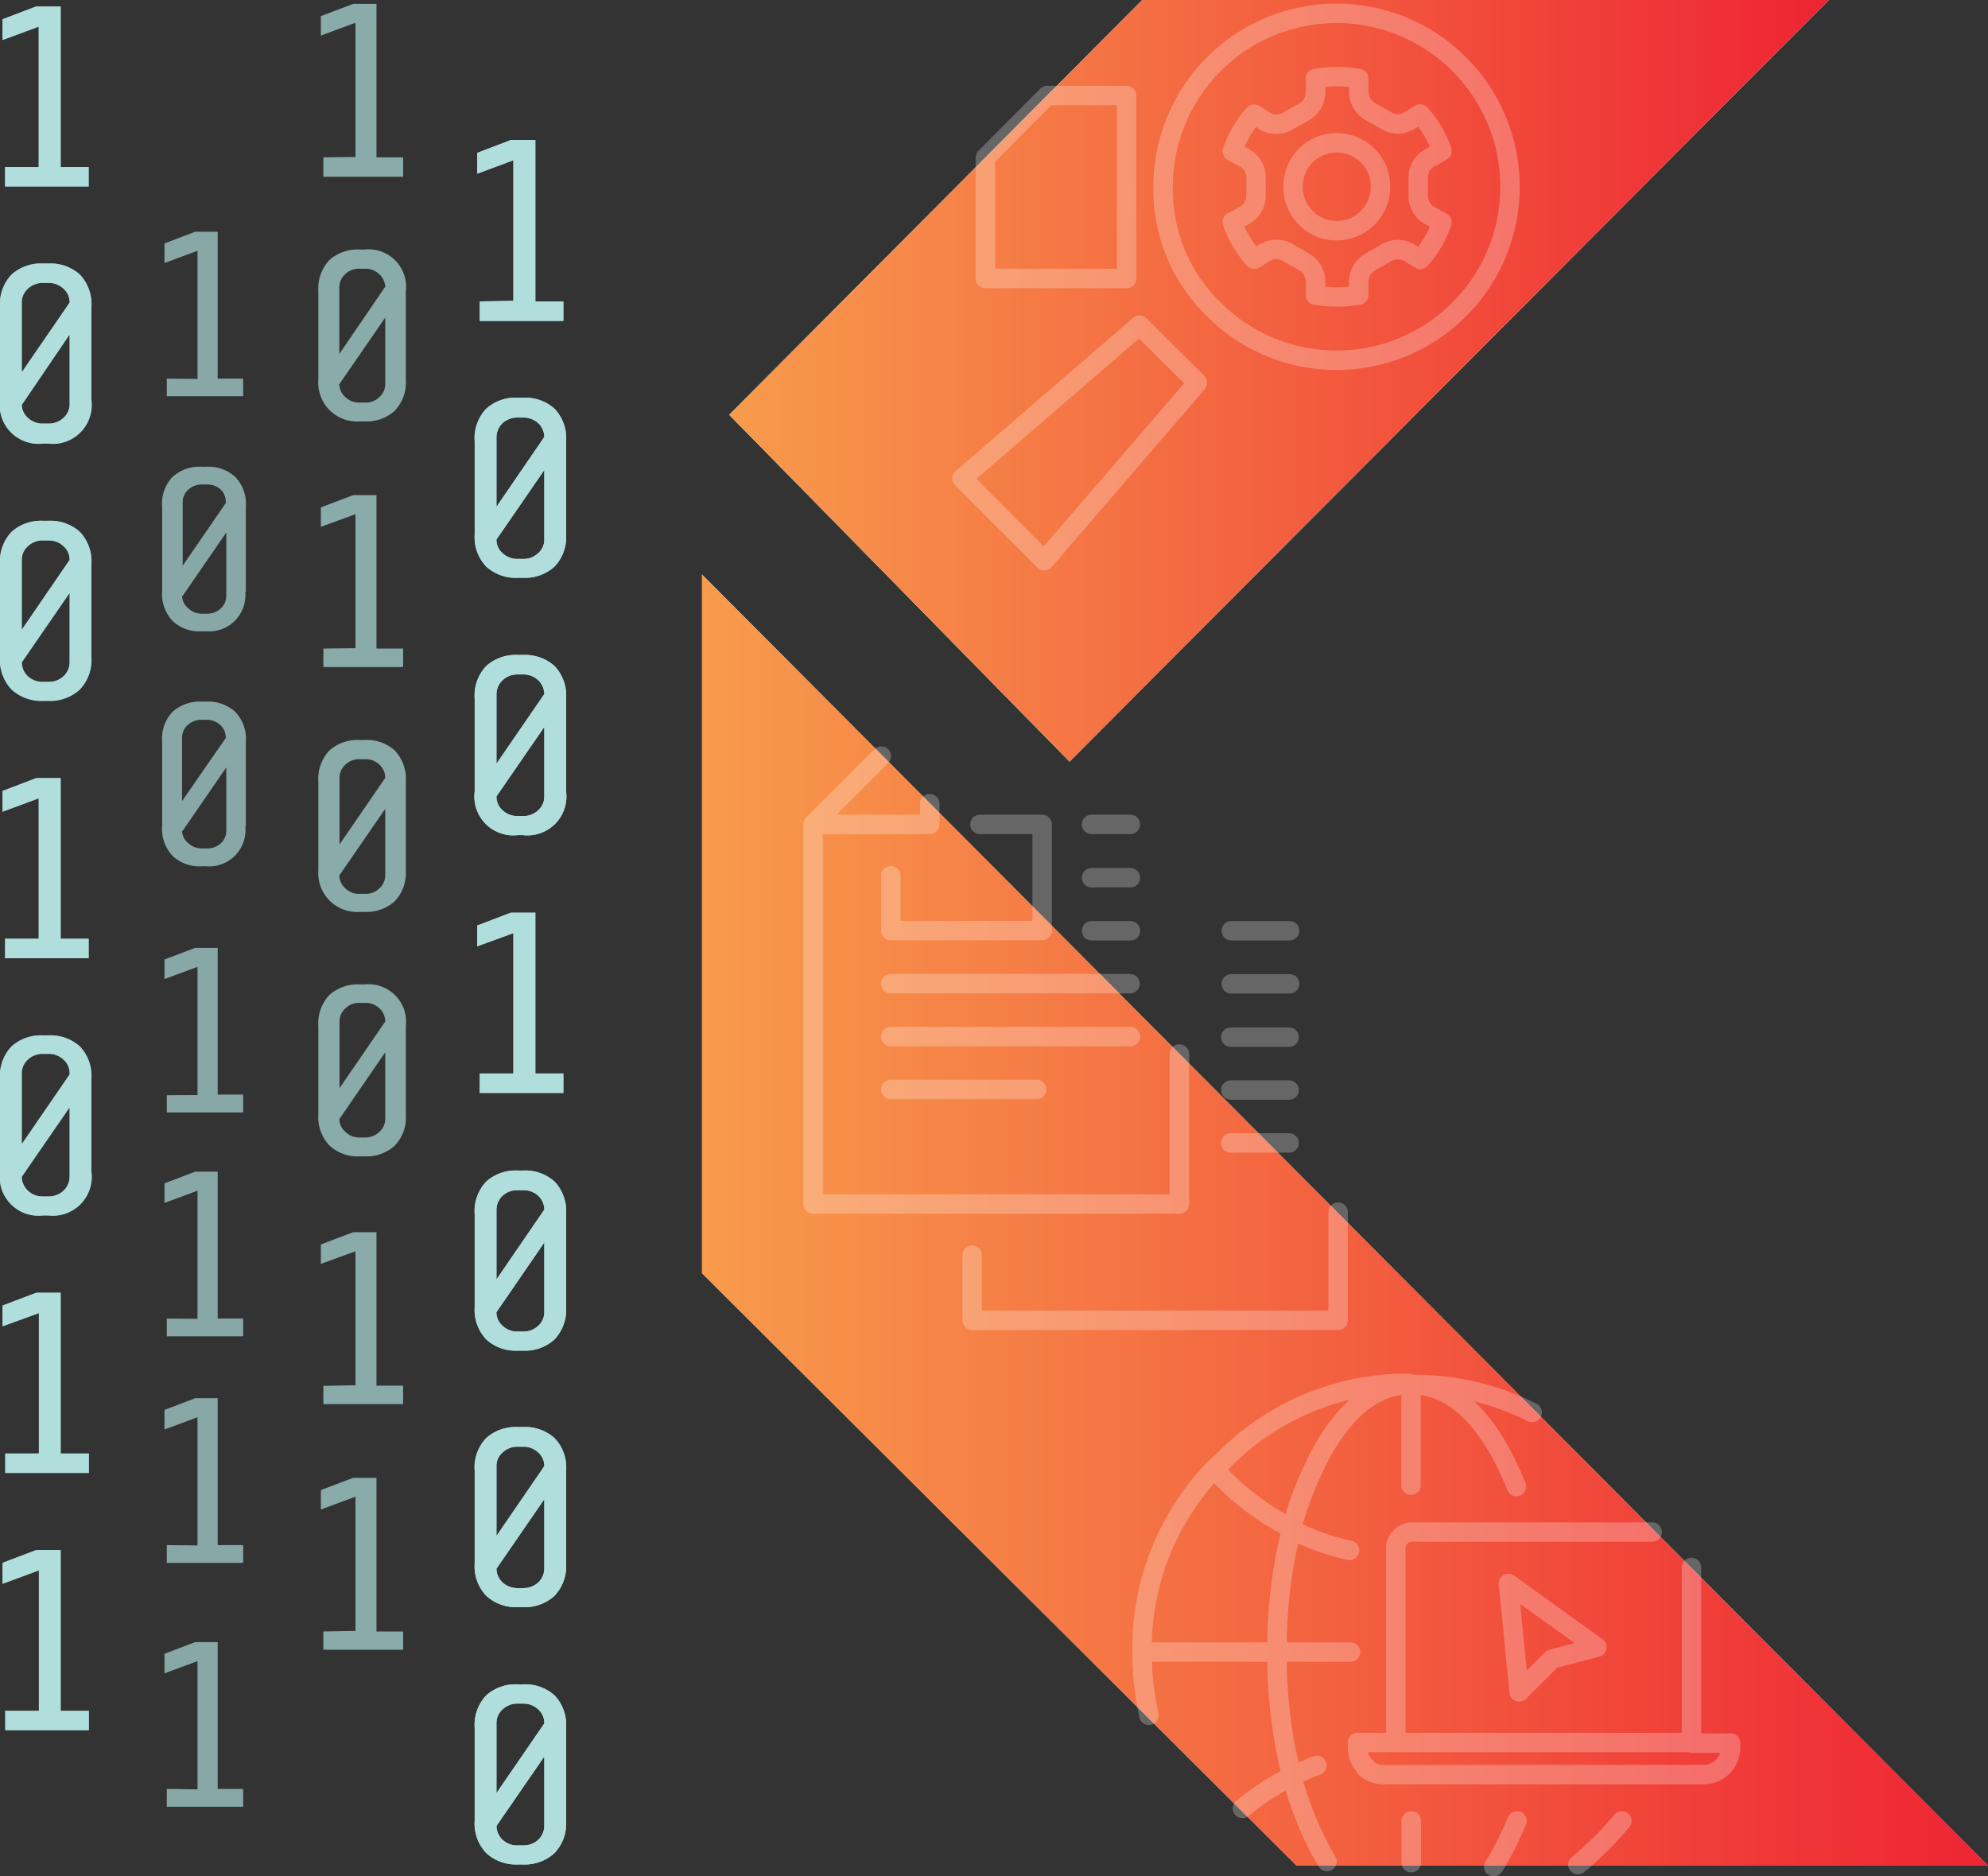 <svg xmlns="http://www.w3.org/2000/svg" xmlns:xlink="http://www.w3.org/1999/xlink" viewBox="0 0 102.23 96.48"><rect x="0" y="0" width="102.23" height="96.48" fill="#333333" stroke="none"/><defs><style>.cls-1{isolation:isolate;}.cls-11,.cls-2,.cls-9{fill:#afdedc;}.cls-10,.cls-11,.cls-12,.cls-2,.cls-8,.cls-9{mix-blend-mode:multiply;}.cls-3{fill:url(#New_Gradient_Swatch_copy_3);}.cls-4{fill:url(#New_Gradient_Swatch_copy_3-2);}.cls-5{opacity:0.25;}.cls-6,.cls-7{fill:none;stroke:#fff;stroke-linecap:round;stroke-linejoin:round;}.cls-6{fill-rule:evenodd;}.cls-9{opacity:0.7;}.cls-10,.cls-11{opacity:0.5;}.cls-12{opacity:0.65;}</style><linearGradient id="New_Gradient_Swatch_copy_3" x1="37.5" y1="19.58" x2="94.04" y2="19.58" gradientUnits="userSpaceOnUse"><stop offset="0" stop-color="#f89b4c"/><stop offset="1" stop-color="#ee2433"/></linearGradient><linearGradient id="New_Gradient_Swatch_copy_3-2" x1="36.1" y1="62.73" x2="102.23" y2="62.73" xlink:href="#New_Gradient_Swatch_copy_3"/></defs><g class="cls-1"><g id="Layer_1" data-name="Layer 1"><polygon class="cls-2" points="36.1 29.54 36.1 65.47 66.67 95.93 102.23 95.93 36.1 29.54"/><polygon class="cls-2" points="55 39.16 94.04 0 58.74 0 37.5 21.33 55 39.16"/><polygon class="cls-2" points="55 39.16 94.04 0 58.74 0 37.5 21.33 55 39.16"/><polygon class="cls-3" points="55 39.16 94.04 0 58.74 0 37.5 21.33 55 39.16"/><polygon class="cls-4" points="36.1 29.54 36.1 65.47 66.67 95.93 102.23 95.93 36.1 29.54"/><g class="cls-5"><path class="cls-6" d="M140,239.83v2.82h7.78v-5.46h-3.2m7.74,5.47h-2m0-2.73h2m0-2.74h-2M140,245.38H152.3M142,236.13v1.06h-6v19.52h18.84V249M136,237.19l3.51-3.51m18,11.71h3m0-2.73h-3m-13.33,16.68v3.35H163v-5.56m-23-6.31h7.5m4.82-2.72H140m20.48,5.47h-3m0-2.72h3m0-2.72h-3" transform="translate(-94.19 -194.8)"/></g><g class="cls-5"><polygon class="cls-7" points="50.67 14.32 57.94 14.32 57.93 4.91 53.85 4.91 50.67 8.11 50.67 14.32"/><path class="cls-7" d="M154.27,213l-1.48-1.48-9.13,7.88h0l4.23,4.23h0l7.88-9.15Z" transform="translate(-94.19 -194.8)"/><path class="cls-7" d="M156.62,210.72A8.92,8.92,0,1,0,154,204.4a8.59,8.59,0,0,0,2.62,6.32Zm1.54-7.82-.6-.32a5.55,5.55,0,0,1,1.12-1.91l.56.36a1.17,1.17,0,0,0,1.17,0l.89-.51a1.15,1.15,0,0,0,.54-1l0-.68a6.21,6.21,0,0,1,2.22,0l0,.67a1.19,1.19,0,0,0,.55,1l.88.5a1.15,1.15,0,0,0,1.17,0l.56-.35a5.4,5.4,0,0,1,1.12,1.91l-.59.33a1.16,1.16,0,0,0-.63,1v1a1.16,1.16,0,0,0,.63,1l.59.33a5.4,5.4,0,0,1-1.12,1.91l-.56-.35a1.17,1.17,0,0,0-1.17,0l-.88.51a1.18,1.18,0,0,0-.55,1l0,.67a6.21,6.21,0,0,1-2.22,0l0-.67a1.15,1.15,0,0,0-.54-1l-.89-.52a1.2,1.2,0,0,0-1.17,0l-.55.35a5.38,5.38,0,0,1-1.13-1.92l.6-.32a1.17,1.17,0,0,0,.62-1v-1A1.17,1.17,0,0,0,158.16,202.9Z" transform="translate(-94.19 -194.8)"/><path class="cls-7" d="M162.93,206.66a2.25,2.25,0,0,0,2.25-2.26,2.19,2.19,0,0,0-.66-1.6,2.25,2.25,0,0,0-3.18,0,2.27,2.27,0,0,0,0,3.2A2.17,2.17,0,0,0,162.93,206.66Z" transform="translate(-94.19 -194.8)"/></g><g class="cls-5"><path class="cls-6" d="M166.75,271.17V266h-.16c-1.6.06-3,1.09-4.2,3.07-.18.3-.36.63-.54,1l-.18.38a17.78,17.78,0,0,0-1.08,3,12.61,12.61,0,0,0,3,1.07m3.14-8.53h.16a13.46,13.46,0,0,1,6.09,1.44m6.17,6.15H166.78a.79.79,0,0,0-.57.25.76.76,0,0,0-.24.57v10h15.2v-9M174,280.11l-1.69,1.69-.55-5.58,4.55,3.28ZM166.91,266c1.6.06,3,1.09,4.2,3.07.18.3.36.63.54,1l.18.38c.12.26.24.52.34.79M153.27,283a14.83,14.83,0,0,1-.35-3.24h0a13.32,13.32,0,0,1,3.68-9.4L157,270a14.06,14.06,0,0,1,1.08-1,13.22,13.22,0,0,1,8.54-3.07m-4.71,19.65a12.26,12.26,0,0,0-1.29.56,17.67,17.67,0,0,0,1.08,3l.18.38c.18.35.36.68.55,1m-4.35-2.73a13.68,13.68,0,0,1,2.54-1.66,24.81,24.81,0,0,1-.76-6.38h-6.91m7.67-6.37a24.73,24.73,0,0,0-.76,6.37h3.78m-7-9.4.37.39a14.06,14.06,0,0,0,1.08,1,13.68,13.68,0,0,0,2.54,1.66M171,290.78l.08-.12a.41.41,0,0,1,.07-.11q.27-.46.54-1l.18-.38c.12-.24.22-.49.33-.74m5.39,0c-.21.25-.43.5-.65.74s-.24.26-.37.38q-.53.53-1.08,1l-.16.13M166,284.4h-2v.24a1.32,1.32,0,0,0,.41,1l0,.06a1.34,1.34,0,0,0,.92.35h16.48a1.38,1.38,0,0,0,1.37-1.38v-.24h-2m-14.42,4v2.15" transform="translate(-94.19 -194.8)"/></g><g class="cls-8"><path class="cls-2" d="M94.45,203.39v1h4.3v-1H97.31v-8.26H96.05l-1.73.66v1.07l1.86-.69v7.22Z" transform="translate(-94.19 -194.8)"/><path class="cls-2" d="M98.89,215.36V210.6a2.21,2.21,0,0,0-.59-1.68,2.26,2.26,0,0,0-1.63-.57h-.26a2.26,2.26,0,0,0-1.63.57,2.21,2.21,0,0,0-.59,1.68v4.76a2,2,0,0,0,2.22,2.25h.26a2,2,0,0,0,2.22-2.25Zm-1.12-5-2.46,3.58v-3.58a.93.93,0,0,1,.31-.71,1.09,1.09,0,0,1,.79-.3h.26a1.09,1.09,0,0,1,.79.3A.93.93,0,0,1,97.77,210.35Zm-2.46,5.26L97.77,212v3.57a.93.93,0,0,1-.31.71,1.09,1.09,0,0,1-.79.3h-.26a1.09,1.09,0,0,1-.79-.3A.93.93,0,0,1,95.31,215.61Z" transform="translate(-94.19 -194.8)"/><path class="cls-2" d="M98.89,228.59v-4.76a2.21,2.21,0,0,0-.59-1.68,2.26,2.26,0,0,0-1.63-.57h-.26a2.26,2.26,0,0,0-1.63.57,2.21,2.21,0,0,0-.59,1.68v4.76a2.2,2.2,0,0,0,.6,1.67,2.26,2.26,0,0,0,1.62.58h.26a2.26,2.26,0,0,0,1.62-.58A2.2,2.2,0,0,0,98.89,228.59Zm-1.12-5-2.46,3.59v-3.59a.93.93,0,0,1,.31-.7,1.09,1.09,0,0,1,.79-.3h.26a1.09,1.09,0,0,1,.79.3A.93.93,0,0,1,97.77,223.57Zm-2.46,5.27,2.46-3.57v3.57a1,1,0,0,1-.31.71,1.09,1.09,0,0,1-.79.29h-.26a1.09,1.09,0,0,1-.79-.29A1,1,0,0,1,95.31,228.84Z" transform="translate(-94.19 -194.8)"/><path class="cls-2" d="M94.45,243.07v1h4.3v-1H97.31v-8.26H96.05l-1.73.66v1.07l1.86-.69v7.22Z" transform="translate(-94.19 -194.8)"/><path class="cls-2" d="M98.89,255.05v-4.76a2.21,2.21,0,0,0-.59-1.68,2.26,2.26,0,0,0-1.63-.57h-.26a2.26,2.26,0,0,0-1.63.57,2.21,2.21,0,0,0-.59,1.68v4.76a2,2,0,0,0,2.22,2.25h.26a2,2,0,0,0,2.22-2.25Zm-1.12-5-2.46,3.58V250a.93.93,0,0,1,.31-.71,1.09,1.09,0,0,1,.79-.3h.26a1.09,1.09,0,0,1,.79.3A.93.93,0,0,1,97.77,250Zm-2.46,5.26,2.46-3.57v3.57a1,1,0,0,1-.31.71,1.09,1.09,0,0,1-.79.3h-.26a1.09,1.09,0,0,1-.79-.3A1,1,0,0,1,95.31,255.3Z" transform="translate(-94.19 -194.8)"/><path class="cls-2" d="M94.46,269.54v1h4.3v-1H97.31v-8.27H96.06l-1.74.66V263l1.87-.68v7.22Z" transform="translate(-94.19 -194.8)"/><path class="cls-2" d="M94.46,282.77v1h4.3v-1H97.31V274.5H96.06l-1.74.66v1.08l1.87-.69v7.22Z" transform="translate(-94.19 -194.8)"/></g><g class="cls-8"><path class="cls-2" d="M118.86,210.3v1h4.3v-1h-1.44V202h-1.26l-1.73.66v1.07l1.86-.69v7.23Z" transform="translate(-94.19 -194.8)"/><path class="cls-2" d="M123.3,222.27V217.5a2.21,2.21,0,0,0-.59-1.68,2.26,2.26,0,0,0-1.63-.57h-.26a2.26,2.26,0,0,0-1.63.57,2.21,2.21,0,0,0-.59,1.68v4.77a2.2,2.2,0,0,0,.6,1.67,2.26,2.26,0,0,0,1.62.57h.26a2.26,2.26,0,0,0,1.62-.57A2.2,2.2,0,0,0,123.3,222.27Zm-1.12-5-2.46,3.59v-3.59a1,1,0,0,1,.31-.71,1.13,1.13,0,0,1,.79-.29h.26a1.13,1.13,0,0,1,.79.29A1,1,0,0,1,122.18,217.25Zm-2.46,5.27,2.46-3.57v3.57a.91.91,0,0,1-.31.7,1.09,1.09,0,0,1-.79.3h-.26a1.09,1.09,0,0,1-.79-.3A.91.91,0,0,1,119.72,222.52Z" transform="translate(-94.19 -194.8)"/><path class="cls-2" d="M123.3,235.49v-4.76a2.21,2.21,0,0,0-.59-1.68,2.26,2.26,0,0,0-1.63-.57h-.26a2.26,2.26,0,0,0-1.63.57,2.21,2.21,0,0,0-.59,1.68v4.76a2,2,0,0,0,2.22,2.25h.26a2,2,0,0,0,2.22-2.25Zm-1.12-5-2.46,3.58v-3.58a1,1,0,0,1,.31-.71,1.09,1.09,0,0,1,.79-.3h.26a1.09,1.09,0,0,1,.79.3A1,1,0,0,1,122.18,230.48Zm-2.46,5.26,2.46-3.57v3.57a.93.93,0,0,1-.31.71,1.09,1.09,0,0,1-.79.3h-.26a1.09,1.09,0,0,1-.79-.3A.93.93,0,0,1,119.72,235.74Z" transform="translate(-94.19 -194.8)"/><path class="cls-2" d="M118.86,250v1h4.3v-1h-1.44v-8.27h-1.26l-1.73.66v1.07l1.86-.68V250Z" transform="translate(-94.19 -194.8)"/><path class="cls-2" d="M123.3,262v-4.76a2.21,2.21,0,0,0-.59-1.68,2.26,2.26,0,0,0-1.63-.57h-.26a2.26,2.26,0,0,0-1.63.57,2.21,2.21,0,0,0-.59,1.68V262a2.23,2.23,0,0,0,.6,1.68,2.26,2.26,0,0,0,1.62.57h.26a2.26,2.26,0,0,0,1.62-.57A2.23,2.23,0,0,0,123.3,262Zm-1.12-5-2.46,3.59v-3.59a1,1,0,0,1,.31-.71,1.09,1.09,0,0,1,.79-.29h.26a1.09,1.09,0,0,1,.79.29A1,1,0,0,1,122.18,256.94Zm-2.46,5.27,2.46-3.58v3.58a.93.93,0,0,1-.31.7,1.09,1.09,0,0,1-.79.3h-.26a1.09,1.09,0,0,1-.79-.3A.93.93,0,0,1,119.72,262.21Z" transform="translate(-94.19 -194.8)"/><path class="cls-2" d="M123.3,275.19v-4.76a2.18,2.18,0,0,0-.59-1.68,2.26,2.26,0,0,0-1.63-.57h-.26a2.26,2.26,0,0,0-1.63.57,2.18,2.18,0,0,0-.59,1.68v4.76a2.2,2.2,0,0,0,.6,1.67,2.26,2.26,0,0,0,1.62.58h.26a2.26,2.26,0,0,0,1.62-.58A2.2,2.2,0,0,0,123.3,275.19Zm-1.12-5-2.46,3.59v-3.59a.91.91,0,0,1,.31-.7,1.09,1.09,0,0,1,.79-.3h.26a1.09,1.09,0,0,1,.79.3A.91.91,0,0,1,122.18,270.17Zm-2.46,5.27,2.46-3.57v3.57a1,1,0,0,1-.31.71,1.13,1.13,0,0,1-.79.29h-.26a1.13,1.13,0,0,1-.79-.29A1,1,0,0,1,119.72,275.44Z" transform="translate(-94.19 -194.8)"/><path class="cls-2" d="M123.3,288.42v-4.76a2.21,2.21,0,0,0-.59-1.68,2.26,2.26,0,0,0-1.63-.57h-.26a2.26,2.26,0,0,0-1.63.57,2.21,2.21,0,0,0-.59,1.68v4.76a2.2,2.2,0,0,0,.6,1.67,2.26,2.26,0,0,0,1.62.58h.26a2.26,2.26,0,0,0,1.62-.58A2.2,2.2,0,0,0,123.3,288.42Zm-1.12-5L119.72,287V283.4a.93.93,0,0,1,.31-.7,1.09,1.09,0,0,1,.79-.3h.26a1.09,1.09,0,0,1,.79.3A.93.93,0,0,1,122.18,283.4Zm-2.46,5.27,2.46-3.57v3.57a1,1,0,0,1-.31.71,1.09,1.09,0,0,1-.79.29h-.26a1.09,1.09,0,0,1-.79-.29A1,1,0,0,1,119.72,288.67Z" transform="translate(-94.19 -194.8)"/></g><path class="cls-9" d="M110.82,202.89v1h4.1v-1h-1.37V195h-1.2l-1.66.63v1l1.78-.66v6.9Z" transform="translate(-94.19 -194.8)"/><path class="cls-9" d="M115.06,214.32v-4.54a1.93,1.93,0,0,0-2.12-2.15h-.25a2.18,2.18,0,0,0-1.56.54,2.14,2.14,0,0,0-.57,1.61v4.54a2,2,0,0,0,2.13,2.15h.25a2.15,2.15,0,0,0,1.55-.55A2.11,2.11,0,0,0,115.06,214.32ZM114,209.54,111.64,213v-3.42a.91.91,0,0,1,.3-.68,1,1,0,0,1,.75-.28h.25a1,1,0,0,1,.75.28A.91.91,0,0,1,114,209.54Zm-2.35,5,2.35-3.41v3.41a.9.9,0,0,1-.3.68,1,1,0,0,1-.75.28h-.25a1,1,0,0,1-.75-.28A.9.9,0,0,1,111.64,214.56Z" transform="translate(-94.19 -194.8)"/><path class="cls-9" d="M110.82,228.15v.95h4.1v-.95h-1.37v-7.89h-1.2l-1.66.63v1l1.78-.65v6.89Z" transform="translate(-94.19 -194.8)"/><path class="cls-9" d="M115.06,239.58V235a2.12,2.12,0,0,0-.57-1.61,2.15,2.15,0,0,0-1.55-.54h-.25a2.18,2.18,0,0,0-1.56.54,2.12,2.12,0,0,0-.57,1.61v4.54a2,2,0,0,0,2.13,2.15h.25a2.15,2.15,0,0,0,1.55-.55A2.11,2.11,0,0,0,115.06,239.58ZM114,234.8l-2.35,3.42V234.8a.91.91,0,0,1,.3-.68,1,1,0,0,1,.75-.28h.25a1,1,0,0,1,.75.28A.91.91,0,0,1,114,234.8Zm-2.35,5,2.35-3.41v3.41a.91.91,0,0,1-.3.68,1,1,0,0,1-.75.28h-.25a1,1,0,0,1-.75-.28A.91.91,0,0,1,111.64,239.82Z" transform="translate(-94.19 -194.8)"/><path class="cls-9" d="M110.82,266.06V267h4.1v-.95h-1.37v-7.89h-1.2l-1.66.63v1l1.78-.65v6.89Z" transform="translate(-94.19 -194.8)"/><path class="cls-9" d="M115.06,252.12v-4.55a1.93,1.93,0,0,0-2.12-2.15h-.25a2.18,2.18,0,0,0-1.56.54,2.14,2.14,0,0,0-.57,1.61v4.55a2.11,2.11,0,0,0,.58,1.59,2.13,2.13,0,0,0,1.55.55h.25a2.15,2.15,0,0,0,1.55-.55A2.1,2.1,0,0,0,115.06,252.12ZM114,247.33l-2.35,3.42v-3.42a.91.91,0,0,1,.3-.68,1,1,0,0,1,.75-.28h.25a1,1,0,0,1,.75.28A.91.91,0,0,1,114,247.33Zm-2.35,5,2.35-3.42v3.42a.89.89,0,0,1-.3.67,1.05,1.05,0,0,1-.75.29h-.25a1,1,0,0,1-.75-.29A.89.89,0,0,1,111.64,252.36Z" transform="translate(-94.19 -194.8)"/><path class="cls-9" d="M110.82,278.69v.94h4.1v-.94h-1.37v-7.9h-1.2l-1.66.63v1l1.78-.66v6.9Z" transform="translate(-94.19 -194.8)"/><g class="cls-10"><path class="cls-11" d="M102.77,214.27v.9h3.92v-.9h-1.31v-7.55h-1.15l-1.58.6v1l1.7-.63v6.6Z" transform="translate(-94.19 -194.8)"/><path class="cls-11" d="M106.83,225.21v-4.35a2,2,0,0,0-.55-1.54,2.07,2.07,0,0,0-1.48-.52h-.24a2.09,2.09,0,0,0-1.49.52,2,2,0,0,0-.54,1.54v4.35a2,2,0,0,0,.55,1.53,2,2,0,0,0,1.48.52h.24a1.86,1.86,0,0,0,2-2Zm-1-4.58-2.25,3.27v-3.27a.87.87,0,0,1,.29-.65,1,1,0,0,1,.72-.27h.24a1,1,0,0,1,.72.27A.86.86,0,0,1,105.8,220.63Zm-2.25,4.81,2.25-3.27v3.27a.84.84,0,0,1-.28.64,1,1,0,0,1-.72.28h-.24a1,1,0,0,1-.72-.28A.85.85,0,0,1,103.55,225.44Z" transform="translate(-94.19 -194.8)"/><path class="cls-11" d="M102.77,262.6v.91h3.92v-.91h-1.31v-7.55h-1.15l-1.58.6v1l1.7-.63v6.6Z" transform="translate(-94.19 -194.8)"/><path class="cls-11" d="M102.77,286.79v.91h3.92v-.91h-1.31v-7.55h-1.15l-1.58.6v1l1.7-.63v6.6Z" transform="translate(-94.19 -194.8)"/><path class="cls-11" d="M102.77,251.12V252h3.92v-.91h-1.31v-7.55h-1.15l-1.58.6v1l1.7-.63v6.6Z" transform="translate(-94.19 -194.8)"/><path class="cls-11" d="M106.83,237.29v-4.35a2,2,0,0,0-.55-1.54,2.07,2.07,0,0,0-1.48-.52h-.24a2.09,2.09,0,0,0-1.49.52,2,2,0,0,0-.54,1.54v4.35a2,2,0,0,0,.55,1.53,2,2,0,0,0,1.48.52h.24a1.86,1.86,0,0,0,2-2.05Zm-1-4.58L103.55,236v-3.27a.87.87,0,0,1,.29-.65,1,1,0,0,1,.72-.27h.24a1,1,0,0,1,.72.27A.86.86,0,0,1,105.8,232.71Zm-2.25,4.81,2.25-3.27v3.27a.84.84,0,0,1-.28.64,1,1,0,0,1-.72.27h-.24a1,1,0,0,1-.72-.27A.85.85,0,0,1,103.55,237.52Z" transform="translate(-94.19 -194.8)"/><path class="cls-11" d="M102.77,274.25v.91h3.92v-.91h-1.31V266.7h-1.15l-1.58.6v1l1.7-.63v6.6Z" transform="translate(-94.19 -194.8)"/></g><g class="cls-10"><path class="cls-11" d="M102.77,214.27v.9h3.92v-.9h-1.31v-7.55h-1.15l-1.58.6v1l1.7-.63v6.6Z" transform="translate(-94.19 -194.8)"/><path class="cls-11" d="M106.83,225.21v-4.35a2,2,0,0,0-.55-1.54,2.07,2.07,0,0,0-1.48-.52h-.24a2.09,2.09,0,0,0-1.49.52,2,2,0,0,0-.54,1.54v4.35a2,2,0,0,0,.55,1.53,2,2,0,0,0,1.48.52h.24a1.86,1.86,0,0,0,2-2Zm-1-4.58-2.25,3.27v-3.27a.87.87,0,0,1,.29-.65,1,1,0,0,1,.72-.27h.24a1,1,0,0,1,.72.27A.86.86,0,0,1,105.8,220.63Zm-2.25,4.81,2.25-3.27v3.27a.84.84,0,0,1-.28.64,1,1,0,0,1-.72.28h-.24a1,1,0,0,1-.72-.28A.85.85,0,0,1,103.55,225.44Z" transform="translate(-94.19 -194.8)"/><path class="cls-11" d="M102.77,262.6v.91h3.92v-.91h-1.31v-7.55h-1.15l-1.58.6v1l1.7-.63v6.6Z" transform="translate(-94.19 -194.8)"/><path class="cls-11" d="M102.77,286.79v.91h3.92v-.91h-1.31v-7.55h-1.15l-1.58.6v1l1.7-.63v6.6Z" transform="translate(-94.19 -194.8)"/><path class="cls-11" d="M102.77,251.12V252h3.92v-.91h-1.31v-7.55h-1.15l-1.58.6v1l1.7-.63v6.6Z" transform="translate(-94.19 -194.8)"/><path class="cls-11" d="M106.83,237.29v-4.35a2,2,0,0,0-.55-1.54,2.07,2.07,0,0,0-1.48-.52h-.24a2.09,2.09,0,0,0-1.49.52,2,2,0,0,0-.54,1.54v4.35a2,2,0,0,0,.55,1.53,2,2,0,0,0,1.48.52h.24a1.86,1.86,0,0,0,2-2.05Zm-1-4.58L103.55,236v-3.27a.87.87,0,0,1,.29-.65,1,1,0,0,1,.72-.27h.24a1,1,0,0,1,.72.27A.86.86,0,0,1,105.8,232.71Zm-2.25,4.81,2.25-3.27v3.27a.84.84,0,0,1-.28.64,1,1,0,0,1-.72.27h-.24a1,1,0,0,1-.72-.27A.85.85,0,0,1,103.55,237.52Z" transform="translate(-94.19 -194.8)"/><path class="cls-11" d="M102.77,274.25v.91h3.92v-.91h-1.31V266.7h-1.15l-1.58.6v1l1.7-.63v6.6Z" transform="translate(-94.19 -194.8)"/></g><g class="cls-10"><path class="cls-11" d="M102.77,214.27v.9h3.92v-.9h-1.31v-7.55h-1.15l-1.58.6v1l1.7-.63v6.6Z" transform="translate(-94.19 -194.8)"/><path class="cls-11" d="M106.83,225.21v-4.35a2,2,0,0,0-.55-1.54,2.07,2.07,0,0,0-1.48-.52h-.24a2.09,2.09,0,0,0-1.49.52,2,2,0,0,0-.54,1.54v4.35a2,2,0,0,0,.55,1.53,2,2,0,0,0,1.48.52h.24a1.86,1.86,0,0,0,2-2Zm-1-4.58-2.25,3.27v-3.27a.87.87,0,0,1,.29-.65,1,1,0,0,1,.72-.27h.24a1,1,0,0,1,.72.27A.86.86,0,0,1,105.8,220.63Zm-2.25,4.81,2.25-3.27v3.27a.84.84,0,0,1-.28.64,1,1,0,0,1-.72.28h-.24a1,1,0,0,1-.72-.28A.85.85,0,0,1,103.55,225.44Z" transform="translate(-94.19 -194.8)"/><path class="cls-11" d="M102.77,262.6v.91h3.92v-.91h-1.31v-7.55h-1.15l-1.58.6v1l1.7-.63v6.6Z" transform="translate(-94.19 -194.8)"/><path class="cls-11" d="M102.77,286.79v.91h3.92v-.91h-1.31v-7.55h-1.15l-1.58.6v1l1.7-.63v6.6Z" transform="translate(-94.19 -194.8)"/><path class="cls-11" d="M102.77,251.12V252h3.92v-.91h-1.31v-7.55h-1.15l-1.58.6v1l1.7-.63v6.6Z" transform="translate(-94.19 -194.8)"/><path class="cls-11" d="M106.83,237.29v-4.35a2,2,0,0,0-.55-1.54,2.07,2.07,0,0,0-1.48-.52h-.24a2.09,2.09,0,0,0-1.49.52,2,2,0,0,0-.54,1.54v4.35a2,2,0,0,0,.55,1.53,2,2,0,0,0,1.48.52h.24a1.86,1.86,0,0,0,2-2.05Zm-1-4.58L103.55,236v-3.27a.87.87,0,0,1,.29-.65,1,1,0,0,1,.72-.27h.24a1,1,0,0,1,.72.27A.86.86,0,0,1,105.8,232.71Zm-2.25,4.81,2.25-3.27v3.27a.84.84,0,0,1-.28.64,1,1,0,0,1-.72.27h-.24a1,1,0,0,1-.72-.27A.85.85,0,0,1,103.55,237.52Z" transform="translate(-94.19 -194.8)"/><path class="cls-11" d="M102.77,274.25v.91h3.92v-.91h-1.31V266.7h-1.15l-1.58.6v1l1.7-.63v6.6Z" transform="translate(-94.19 -194.8)"/></g><g class="cls-10"><path class="cls-11" d="M102.77,214.27v.9h3.92v-.9h-1.31v-7.55h-1.15l-1.58.6v1l1.7-.63v6.6Z" transform="translate(-94.19 -194.8)"/><path class="cls-11" d="M106.83,225.21v-4.35a2,2,0,0,0-.55-1.54,2.07,2.07,0,0,0-1.48-.52h-.24a2.09,2.09,0,0,0-1.49.52,2,2,0,0,0-.54,1.54v4.35a2,2,0,0,0,.55,1.53,2,2,0,0,0,1.48.52h.24a1.86,1.86,0,0,0,2-2Zm-1-4.58-2.25,3.27v-3.27a.87.87,0,0,1,.29-.65,1,1,0,0,1,.72-.27h.24a1,1,0,0,1,.72.27A.86.86,0,0,1,105.8,220.63Zm-2.25,4.81,2.25-3.27v3.27a.84.84,0,0,1-.28.64,1,1,0,0,1-.72.28h-.24a1,1,0,0,1-.72-.28A.85.85,0,0,1,103.55,225.44Z" transform="translate(-94.19 -194.8)"/><path class="cls-11" d="M102.77,262.6v.91h3.92v-.91h-1.31v-7.55h-1.15l-1.58.6v1l1.7-.63v6.6Z" transform="translate(-94.19 -194.8)"/><path class="cls-11" d="M102.77,286.79v.91h3.92v-.91h-1.31v-7.55h-1.15l-1.58.6v1l1.7-.63v6.6Z" transform="translate(-94.19 -194.8)"/><path class="cls-11" d="M102.77,251.12V252h3.92v-.91h-1.31v-7.55h-1.15l-1.58.6v1l1.7-.63v6.6Z" transform="translate(-94.19 -194.8)"/><path class="cls-11" d="M106.83,237.29v-4.35a2,2,0,0,0-.55-1.54,2.07,2.07,0,0,0-1.48-.52h-.24a2.09,2.09,0,0,0-1.49.52,2,2,0,0,0-.54,1.54v4.35a2,2,0,0,0,.55,1.53,2,2,0,0,0,1.48.52h.24a1.86,1.86,0,0,0,2-2.05Zm-1-4.58L103.55,236v-3.27a.87.87,0,0,1,.29-.65,1,1,0,0,1,.72-.27h.24a1,1,0,0,1,.72.27A.86.86,0,0,1,105.8,232.71Zm-2.25,4.81,2.25-3.27v3.27a.84.84,0,0,1-.28.64,1,1,0,0,1-.72.27h-.24a1,1,0,0,1-.72-.27A.85.85,0,0,1,103.55,237.52Z" transform="translate(-94.19 -194.8)"/><path class="cls-11" d="M102.77,274.25v.91h3.92v-.91h-1.31V266.7h-1.15l-1.58.6v1l1.7-.63v6.6Z" transform="translate(-94.19 -194.8)"/></g><g class="cls-8"><path class="cls-2" d="M118.86,210.3v1h4.3v-1h-1.44V202h-1.26l-1.73.66v1.07l1.86-.69v7.23Z" transform="translate(-94.19 -194.8)"/><path class="cls-2" d="M123.3,222.27V217.5a2.21,2.21,0,0,0-.59-1.68,2.26,2.26,0,0,0-1.63-.57h-.26a2.26,2.26,0,0,0-1.63.57,2.21,2.21,0,0,0-.59,1.68v4.77a2.2,2.2,0,0,0,.6,1.67,2.26,2.26,0,0,0,1.62.57h.26a2.26,2.26,0,0,0,1.62-.57A2.2,2.2,0,0,0,123.3,222.27Zm-1.12-5-2.46,3.59v-3.59a1,1,0,0,1,.31-.71,1.13,1.13,0,0,1,.79-.29h.26a1.13,1.13,0,0,1,.79.29A1,1,0,0,1,122.18,217.25Zm-2.46,5.27,2.46-3.57v3.57a.91.91,0,0,1-.31.7,1.09,1.09,0,0,1-.79.3h-.26a1.09,1.09,0,0,1-.79-.3A.91.91,0,0,1,119.72,222.52Z" transform="translate(-94.19 -194.8)"/><path class="cls-2" d="M123.3,235.49v-4.76a2.21,2.21,0,0,0-.59-1.68,2.26,2.26,0,0,0-1.63-.57h-.26a2.26,2.26,0,0,0-1.63.57,2.21,2.21,0,0,0-.59,1.68v4.76a2,2,0,0,0,2.22,2.25h.26a2,2,0,0,0,2.22-2.25Zm-1.12-5-2.46,3.58v-3.58a1,1,0,0,1,.31-.71,1.09,1.09,0,0,1,.79-.3h.26a1.09,1.09,0,0,1,.79.3A1,1,0,0,1,122.18,230.48Zm-2.46,5.26,2.46-3.57v3.57a.93.93,0,0,1-.31.71,1.09,1.09,0,0,1-.79.3h-.26a1.09,1.09,0,0,1-.79-.3A.93.93,0,0,1,119.72,235.74Z" transform="translate(-94.19 -194.8)"/><path class="cls-2" d="M118.86,250v1h4.3v-1h-1.44v-8.27h-1.26l-1.73.66v1.07l1.86-.68V250Z" transform="translate(-94.19 -194.8)"/><path class="cls-2" d="M123.3,262v-4.76a2.21,2.21,0,0,0-.59-1.68,2.26,2.26,0,0,0-1.63-.57h-.26a2.26,2.26,0,0,0-1.63.57,2.21,2.21,0,0,0-.59,1.68V262a2.23,2.23,0,0,0,.6,1.68,2.26,2.26,0,0,0,1.62.57h.26a2.26,2.26,0,0,0,1.62-.57A2.23,2.23,0,0,0,123.3,262Zm-1.12-5-2.46,3.59v-3.59a1,1,0,0,1,.31-.71,1.09,1.09,0,0,1,.79-.29h.26a1.09,1.09,0,0,1,.79.29A1,1,0,0,1,122.18,256.94Zm-2.46,5.27,2.46-3.58v3.58a.93.93,0,0,1-.31.7,1.09,1.09,0,0,1-.79.3h-.26a1.09,1.09,0,0,1-.79-.3A.93.93,0,0,1,119.72,262.21Z" transform="translate(-94.19 -194.8)"/><path class="cls-2" d="M123.3,275.19v-4.76a2.18,2.18,0,0,0-.59-1.68,2.26,2.26,0,0,0-1.63-.57h-.26a2.26,2.26,0,0,0-1.63.57,2.18,2.18,0,0,0-.59,1.68v4.76a2.2,2.2,0,0,0,.6,1.67,2.26,2.26,0,0,0,1.62.58h.26a2.26,2.26,0,0,0,1.62-.58A2.2,2.2,0,0,0,123.3,275.19Zm-1.12-5-2.46,3.59v-3.59a.91.91,0,0,1,.31-.7,1.09,1.09,0,0,1,.79-.3h.26a1.09,1.09,0,0,1,.79.3A.91.91,0,0,1,122.18,270.17Zm-2.46,5.27,2.46-3.57v3.57a1,1,0,0,1-.31.71,1.13,1.13,0,0,1-.79.29h-.26a1.13,1.13,0,0,1-.79-.29A1,1,0,0,1,119.72,275.44Z" transform="translate(-94.19 -194.8)"/><path class="cls-2" d="M123.3,288.42v-4.76a2.21,2.21,0,0,0-.59-1.68,2.26,2.26,0,0,0-1.63-.57h-.26a2.26,2.26,0,0,0-1.63.57,2.21,2.21,0,0,0-.59,1.68v4.76a2.2,2.2,0,0,0,.6,1.67,2.26,2.26,0,0,0,1.62.58h.26a2.26,2.26,0,0,0,1.62-.58A2.2,2.2,0,0,0,123.3,288.42Zm-1.12-5L119.72,287V283.4a.93.93,0,0,1,.31-.7,1.09,1.09,0,0,1,.79-.3h.26a1.09,1.09,0,0,1,.79.3A.93.93,0,0,1,122.18,283.4Zm-2.46,5.27,2.46-3.57v3.57a1,1,0,0,1-.31.71,1.09,1.09,0,0,1-.79.29h-.26a1.09,1.09,0,0,1-.79-.29A1,1,0,0,1,119.72,288.67Z" transform="translate(-94.19 -194.8)"/></g><g class="cls-12"><path class="cls-2" d="M94.45,203.39v1h4.3v-1H97.31v-8.26H96.05l-1.73.66v1.07l1.86-.69v7.22Z" transform="translate(-94.19 -194.8)"/><path class="cls-2" d="M98.89,215.36V210.6a2.21,2.21,0,0,0-.59-1.68,2.26,2.26,0,0,0-1.63-.57h-.26a2.26,2.26,0,0,0-1.63.57,2.21,2.21,0,0,0-.59,1.68v4.76a2,2,0,0,0,2.22,2.25h.26a2,2,0,0,0,2.22-2.25Zm-1.12-5-2.46,3.58v-3.58a.93.93,0,0,1,.31-.71,1.09,1.09,0,0,1,.79-.3h.26a1.09,1.09,0,0,1,.79.3A.93.93,0,0,1,97.77,210.35Zm-2.46,5.26L97.77,212v3.57a.93.93,0,0,1-.31.71,1.09,1.09,0,0,1-.79.3h-.26a1.09,1.09,0,0,1-.79-.3A.93.93,0,0,1,95.31,215.61Z" transform="translate(-94.19 -194.8)"/><path class="cls-2" d="M98.89,228.59v-4.76a2.21,2.21,0,0,0-.59-1.68,2.26,2.26,0,0,0-1.63-.57h-.26a2.26,2.26,0,0,0-1.63.57,2.21,2.21,0,0,0-.59,1.68v4.76a2.2,2.2,0,0,0,.6,1.67,2.26,2.26,0,0,0,1.62.58h.26a2.26,2.26,0,0,0,1.62-.58A2.2,2.2,0,0,0,98.89,228.59Zm-1.12-5-2.46,3.59v-3.59a.93.93,0,0,1,.31-.7,1.09,1.09,0,0,1,.79-.3h.26a1.09,1.09,0,0,1,.79.3A.93.93,0,0,1,97.77,223.57Zm-2.46,5.27,2.46-3.57v3.57a1,1,0,0,1-.31.71,1.09,1.09,0,0,1-.79.29h-.26a1.09,1.09,0,0,1-.79-.29A1,1,0,0,1,95.31,228.84Z" transform="translate(-94.19 -194.8)"/><path class="cls-2" d="M94.45,243.07v1h4.3v-1H97.31v-8.26H96.05l-1.73.66v1.07l1.86-.69v7.22Z" transform="translate(-94.19 -194.8)"/><path class="cls-2" d="M98.89,255.05v-4.76a2.21,2.21,0,0,0-.59-1.68,2.26,2.26,0,0,0-1.63-.57h-.26a2.26,2.26,0,0,0-1.63.57,2.21,2.21,0,0,0-.59,1.68v4.76a2,2,0,0,0,2.22,2.25h.26a2,2,0,0,0,2.22-2.25Zm-1.12-5-2.46,3.58V250a.93.93,0,0,1,.31-.71,1.09,1.09,0,0,1,.79-.3h.26a1.09,1.09,0,0,1,.79.3A.93.93,0,0,1,97.77,250Zm-2.46,5.26,2.46-3.57v3.57a1,1,0,0,1-.31.71,1.09,1.09,0,0,1-.79.3h-.26a1.09,1.09,0,0,1-.79-.3A1,1,0,0,1,95.31,255.3Z" transform="translate(-94.19 -194.8)"/><path class="cls-2" d="M94.46,269.54v1h4.3v-1H97.31v-8.27H96.06l-1.74.66V263l1.87-.68v7.22Z" transform="translate(-94.19 -194.8)"/><path class="cls-2" d="M94.46,282.77v1h4.3v-1H97.31V274.5H96.06l-1.74.66v1.08l1.87-.69v7.22Z" transform="translate(-94.19 -194.8)"/></g></g></g></svg>
